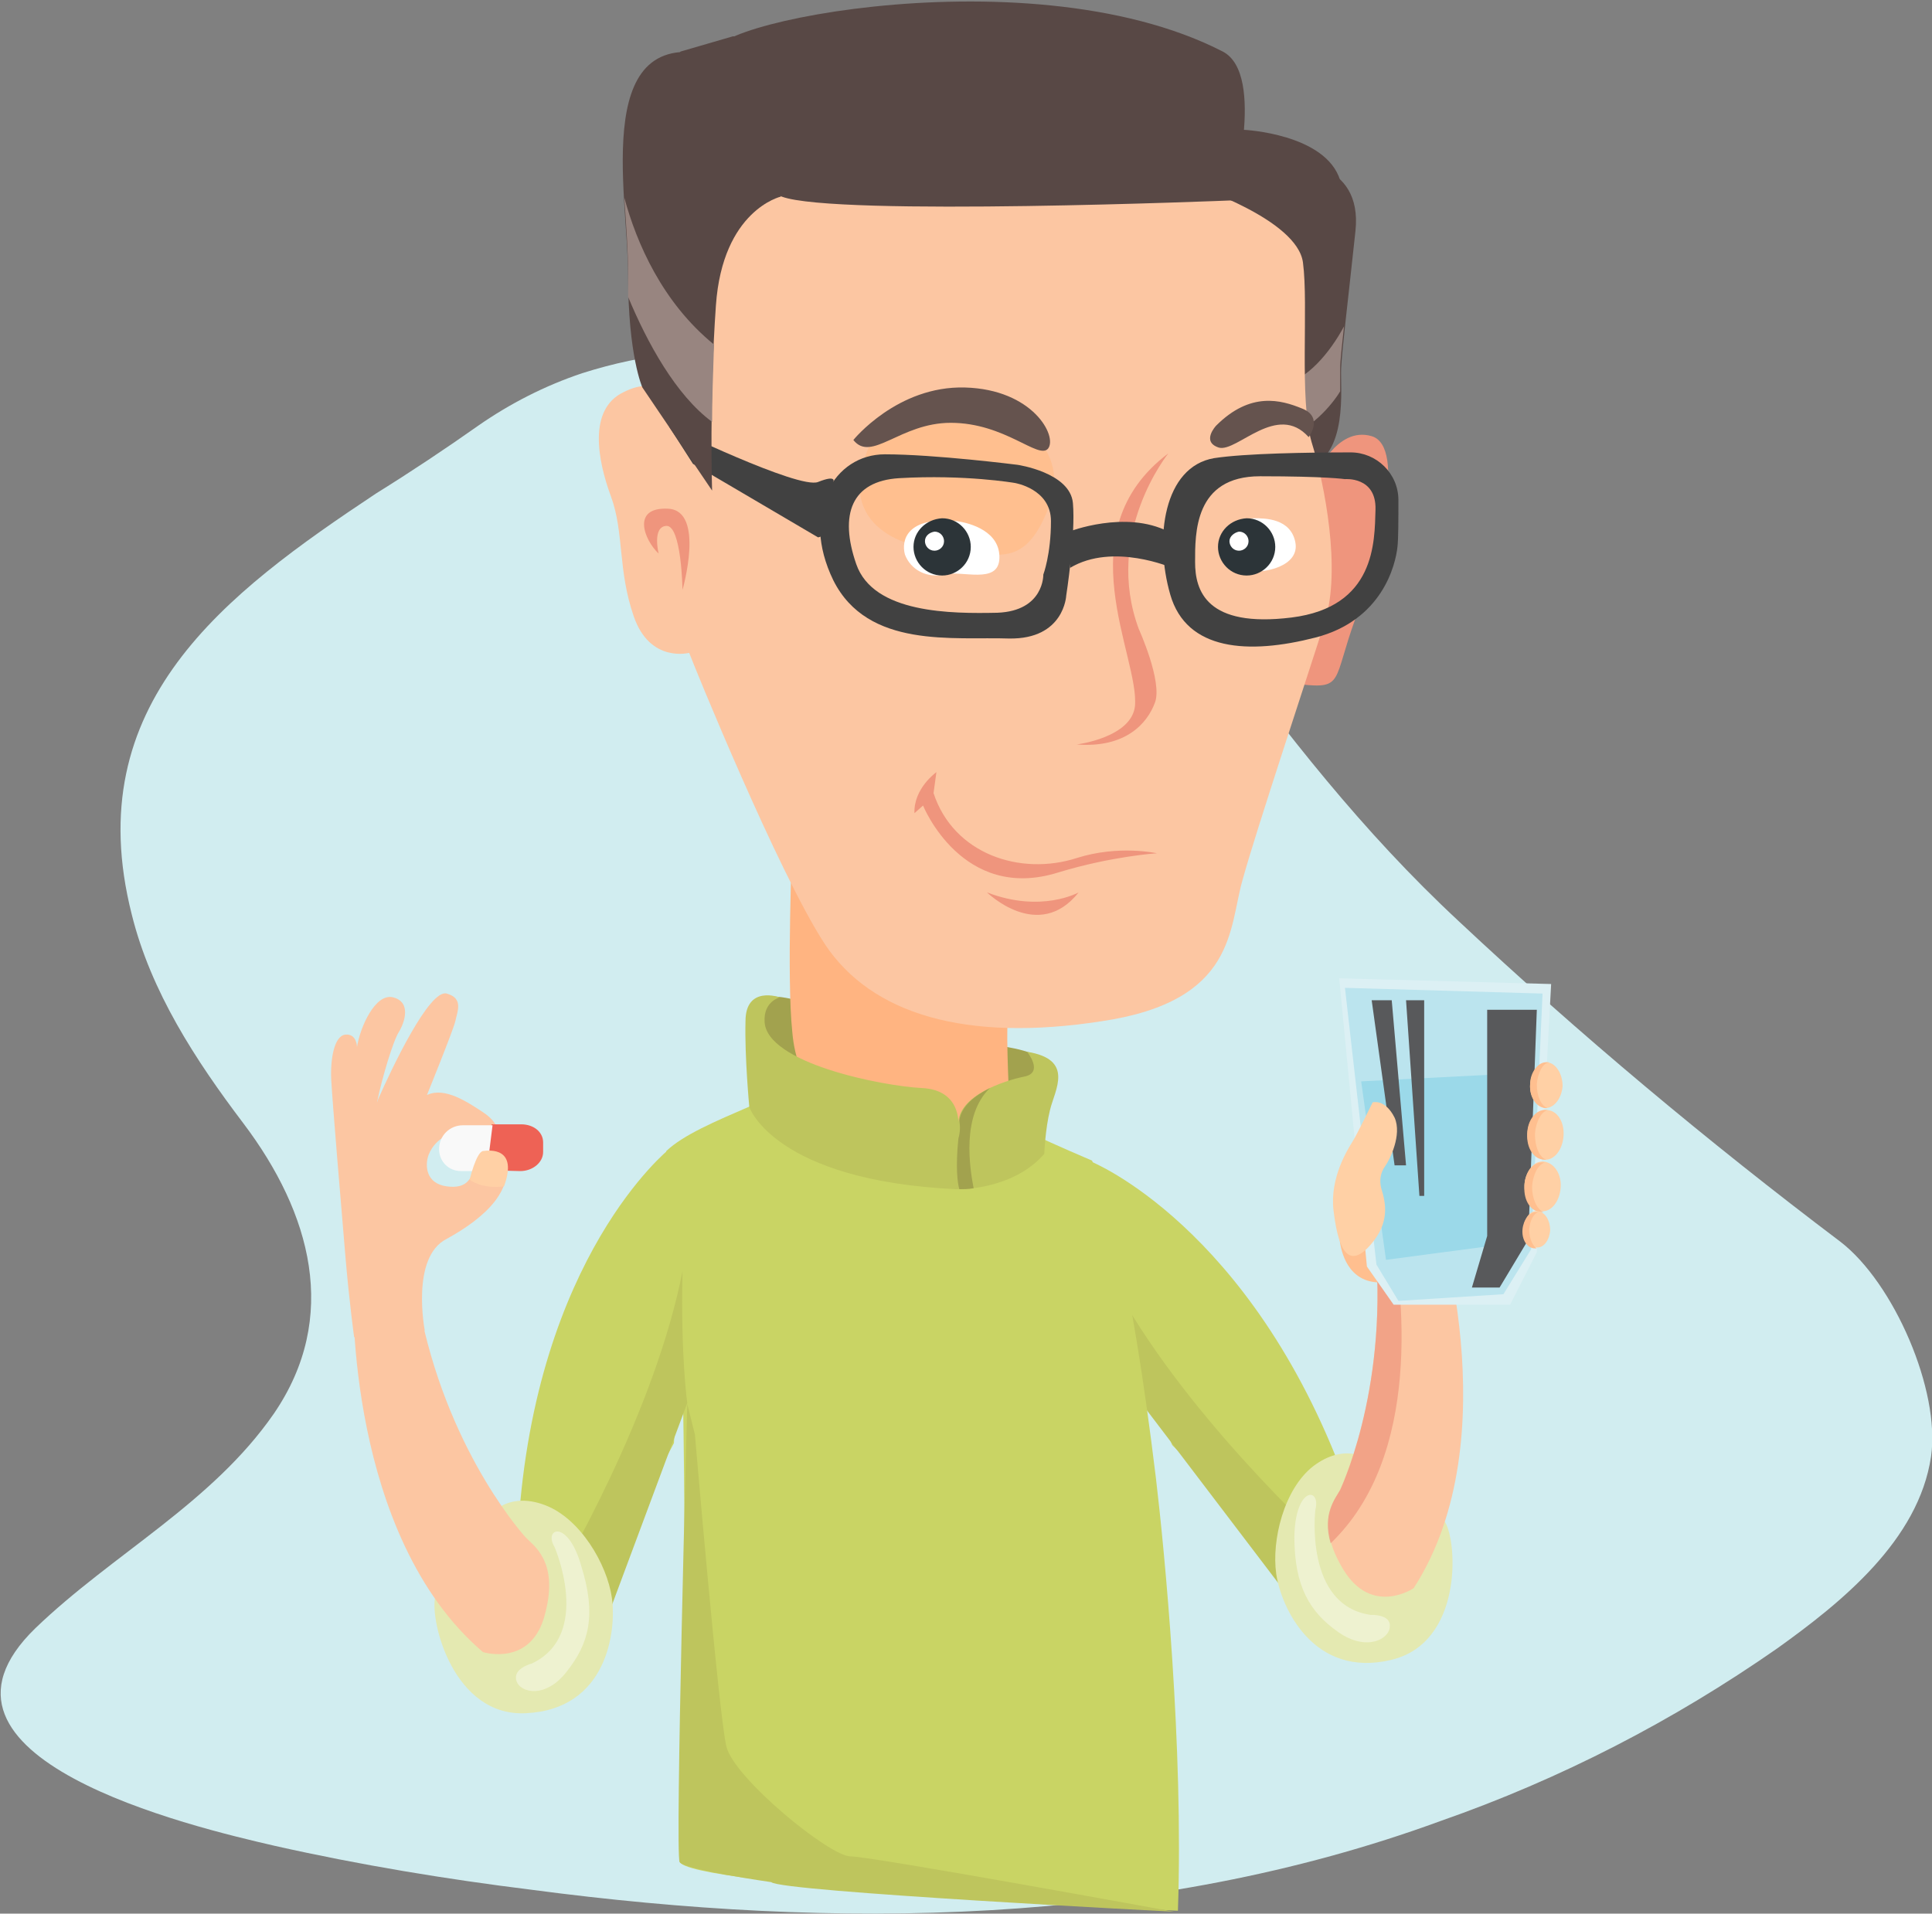 <?xml version="1.0" encoding="utf-8"?>
<!-- Generator: Adobe Illustrator 22.1.0, SVG Export Plug-In . SVG Version: 6.00 Build 0)  -->
<svg version="1.1" id="heavy_weight" xmlns="http://www.w3.org/2000/svg" xmlns:xlink="http://www.w3.org/1999/xlink" x="0px"
	 y="0px" viewBox="0 0 202.4 200.5" style="enable-background:new 0 0 202.4 200.5;" xml:space="preserve">
<rect x="0" y="0" width="202.4" height="200.5" fill="#808080" stroke="none"/>
<style type="text/css">
	.st0{fill:#D1EDF0;}
	.st1{fill:#FFBF8F;}
	.st2{fill:#C9D464;}
	.st3{fill:#BEC55D;}
	.st4{fill:#E4E9B1;}
	.st5{fill:#FCC6A2;}
	.st6{fill:#EEF2D0;}
	.st7{opacity:0.7;fill:#EF957D;}
	.st8{fill:#DCF0F4;}
	.st9{fill:#BBE4EE;}
	.st10{fill:#9BD9E9;}
	.st11{fill:#58595B;}
	.st12{fill:#FFD0A5;}
	.st13{fill:#A2A24E;}
	.st14{fill:#584845;}
	.st15{fill:#988580;}
	.st16{fill:#FFB481;}
	.st17{fill:#EF957D;}
	.st18{fill:#65534E;}
	.st19{fill:#414141;}
	.st20{fill:#FFFFFF;}
	.st21{fill:#2C3438;}
	.st22{fill:none;}
	.st23{fill:#EE6255;}
	.st24{fill:#F9F9F9;}
</style>
<g>
	<g>
		<path id="background_1_" class="st0" d="M39.4,51.7C23.6,62.2,8.2,73.7,13.8,95.8c2,8.1,6.7,15.3,11.7,21.9
			c7.1,9.4,10.1,20.3,3.2,30.4c-6.5,9.4-16.9,14.7-25,22.5c-14,13.6,16.4,20.8,25.1,22.8c8.9,2,18,3.5,26.9,4.6
			c31.7,4.2,64.9,3.9,95.2-7.2c12.6-4.4,24.4-10.5,35.3-18.1c6.7-4.8,14.8-11.3,16.1-20.1c1-6.9-3.9-18.2-9.5-22.5
			c-13.9-10.5-27.3-21.7-40-33.6c-10.1-9.4-18-19.6-26.1-30.6c-15.1-20.3-39.6-35.1-65.7-26.8c-3.9,1.3-7.6,3.2-10.9,5.5
			C46.7,47,43.1,49.4,39.4,51.7z"/>
		<g>
			<g>
				<g>
					<path class="st1" d="M140.4,126.4c0,0-0.2,2.8,0,3.9c0.2,1.1,1,4.6,5.1,4c4.1-0.6,0.3-7.5-1.3-8.8
						C142.7,124.1,140.4,126.4,140.4,126.4z"/>
					<path class="st2" d="M114.3,121.7c0,0,16.7,6.7,26.6,33.4l0.9,15.6l-19-19.3C122.8,151.3,111,123.8,114.3,121.7z"/>
					<path class="st3" d="M141.4,164.1l-3.2,7.4l-18.1-23.8c0,0-0.7-4.8-3.5-13.4C123.7,147.6,137.3,160.4,141.4,164.1z"/>
					<path class="st4" d="M143.1,152.8c0,0-2.3-1.6-5.5,0.8c-3.1,2.4-4.4,7.8-3.9,11.3c0.5,3.5,3.9,11,12.1,9
						c7.4-1.8,6.9-12.2,5.6-14.4C150.1,157.2,143.1,152.8,143.1,152.8z"/>
					<path class="st5" d="M150.3,126.4c0,0,8,24.2-2.2,40c0,0-4.4,3-7.4-2c-3-5-0.8-7.3-0.3-8.3c0.5-1.1,5.5-12.4,3.4-28.1
						L150.3,126.4z"/>
					<path class="st6" d="M137.8,158.2c0,0-1.2,10,5.8,11c0,0,2.1-0.1,2,1.2c0,1.3-2.4,2.7-5.4,0.6c-3-2.1-4.6-4.8-4.6-10
						C135.7,155.7,138.4,155.8,137.8,158.2z"/>
					<path class="st7" d="M139.4,161.7c-0.9-3.1,0.5-4.7,1-5.6c0.5-1.1,5.5-12.4,3.4-28.1l1.8-0.4
						C147.1,135.6,149,152.5,139.4,161.7z"/>
					<g>
						<g>
							<polygon class="st8" points="140.3,102.5 143.2,132.7 146,136.7 158.2,136.7 161,131.2 162.5,103.1 							"/>
							<polygon class="st9" points="140.9,103.5 144.2,132.5 146.5,136.3 157.5,135.6 160.4,130.9 161.6,104.1 							"/>
							<polygon class="st10" points="142.6,113.3 145.2,132 159.5,130.1 160.1,112.4 							"/>
							<polygon class="st11" points="143.7,104.8 146.1,122.1 147.3,122.1 145.8,104.8 							"/>
							<polygon class="st11" points="147.3,104.8 148.7,125.3 149.2,125.3 149.2,104.8 							"/>
							<polygon class="st11" points="155.8,105.8 155.8,129.5 154.2,134.9 157.1,134.9 160.1,129.9 161,105.8 							"/>
						</g>
					</g>
					<g>
						<g>
							<path class="st12" d="M163.7,113.8c-0.1,1.3-0.9,2.3-1.8,2.3c-0.9-0.1-1.7-1.2-1.6-2.5c0.1-1.3,0.9-2.3,1.8-2.3
								C163,111.4,163.7,112.5,163.7,113.8z"/>
							<path class="st1" d="M161,113.6c0.1-1.2,0.6-2.2,1.3-2.3c-0.1,0-0.1,0-0.2,0c-0.9-0.1-1.8,1-1.8,2.3
								c-0.1,1.3,0.6,2.4,1.6,2.5c0.1,0,0.2,0,0.2,0C161.4,115.8,161,114.8,161,113.6z"/>
						</g>
						<g>
							<path class="st12" d="M163.8,119c-0.1,1.5-1,2.6-2,2.5c-1.1-0.1-1.8-1.3-1.8-2.7c0.1-1.5,1-2.6,2-2.5
								C163.1,116.3,163.9,117.5,163.8,119z"/>
							<path class="st1" d="M160.8,118.8c0.1-1.3,0.7-2.4,1.4-2.5c-0.1,0-0.2,0-0.2,0c-1.1-0.1-2,1.1-2,2.5
								c-0.1,1.5,0.7,2.7,1.8,2.7c0.1,0,0.2,0,0.2,0C161.3,121.3,160.8,120.2,160.8,118.8z"/>
						</g>
						<g>
							<path class="st12" d="M163.5,124.4c-0.1,1.5-1,2.6-2,2.5c-1.1-0.1-1.8-1.3-1.8-2.7c0.1-1.5,1-2.6,2-2.5
								C162.8,121.8,163.6,123,163.5,124.4z"/>
							<path class="st1" d="M160.5,124.3c0.1-1.3,0.7-2.4,1.4-2.5c-0.1,0-0.2,0-0.2,0c-1.1-0.1-2,1.1-2,2.5
								c-0.1,1.5,0.7,2.7,1.8,2.7c0.1,0,0.2,0,0.2,0C161,126.7,160.5,125.6,160.5,124.3z"/>
						</g>
						<g>
							<path class="st12" d="M162.4,128.9c-0.1,1.1-0.7,1.9-1.5,1.8c-0.8,0-1.3-0.9-1.3-2c0.1-1.1,0.7-1.9,1.5-1.8
								C161.9,127,162.4,127.9,162.4,128.9z"/>
							<path class="st1" d="M160.2,128.8c0.1-1,0.5-1.7,1-1.8c-0.1,0-0.1,0-0.2,0c-0.8,0-1.4,0.8-1.5,1.8c-0.1,1.1,0.5,2,1.3,2
								c0.1,0,0.1,0,0.2,0C160.6,130.6,160.2,129.8,160.2,128.8z"/>
						</g>
					</g>
					<path class="st12" d="M143.8,115.5c0,0-1.6,3.3-2.1,4.1c-0.5,0.8-2.4,3.8-2,7.2c0.4,3.4,1.3,6.6,3.9,3.6c2-2.3,1.6-4.3,1.1-5.9
						c-0.2-0.8-0.1-1.6,0.4-2.3c0.5-0.7,1.8-3.3,1-5.1C145.1,115.1,143.8,115.5,143.8,115.5z"/>
					<path class="st13" d="M101.2,109.3c0,0,8.7,0.1,8.9,3c0.1,2.9-5.4,7.4-13.3,7.3s-17.9-5.1-18.5-11.5c-0.6-6.3,5.9-2.8,9.9-2
						C92.1,107,101.2,109.3,101.2,109.3z"/>
					<g>
						<g>
							<path class="st14" d="M135.1,16.9c0,0,7.7-0.2,6.9,7.3c-0.8,7.5-1.4,12.3-1.5,14.4c-0.1,2,0.8,9.1-3.6,10.5
								c-4.4,1.4,1.3-26.9-13.3-28.6C108.9,18.9,135.1,16.9,135.1,16.9z"/>
							<g>
								<path class="st15" d="M140.8,34.2c-0.2,2-0.4,3.5-0.4,4.4c0,0.5,0,1.4,0,2.4c-0.9,1.5-3.2,4.1-5.5,4.6
									c-0.2-1.5-0.3-3.3-0.5-5.3C136.9,39.8,139.3,37,140.8,34.2z"/>
							</g>
						</g>
						<path class="st16" d="M105.7,106.1c-0.4,0.3,0,8.5,0,8.5s-0.4,3.8-9.8,3.1c-9.4-0.6-12.4-3.8-12.9-9.6c-0.6-5.7,0-19.8,0-19.8
							L105.7,106.1z"/>
						<path class="st17" d="M137.8,49.9c0,0,2.2-5.3,5.9-4.2c3.7,1.1,0.7,12.6-1.7,19.1c-2.4,6.6-1.2,7.4-5.8,6.9
							C131.6,71.2,137.8,49.9,137.8,49.9z"/>
						<g>
							<path class="st5" d="M125.2,19.5c0,0,10.7,3.5,11.3,8c0.6,4.5-0.4,14.3,0.9,18.8c1.4,4.5,3.1,13.4,1.4,18.8
								c-1.7,5.4-7.2,21.9-8.6,27c-1.5,5.1-0.6,12.8-14.8,14.9c-14.2,2.2-24.1-0.7-29-8.1c-4.9-7.5-13.8-29.4-14.2-30.5
								c0,0-4.1,1.1-5.8-3.8c-1.7-4.9-1-8.8-2.4-12.6c-1.4-3.8-2.4-9.1,1.3-10.9c3.8-1.9,4.1,0.8,6,3.4c1.8,2.5-0.4-29.3,8.8-27.6
								C89.3,18.6,116.4,17,125.2,19.5z"/>
							<path class="st1" d="M105.7,43.9c0,0,6.8,2.7,4.1,9.4c-2.6,6.7-5.7,4.5-10.3,4.4c-4.6-0.1-12.1-2.5-8.5-10.8
								C91,46.9,96.5,39.1,105.7,43.9z"/>
							<path class="st17" d="M122.4,47.5c0,0-6.8,8.4-3.1,18.4c0,0,2.5,5.5,1.7,7.7c-0.8,2.2-3.1,4.8-8.2,4.4c0,0,5.7-0.7,6.1-4
								C119.4,68.8,111.5,55.7,122.4,47.5z"/>
							<g>
								<path class="st17" d="M121.2,89.4c0,0-4-0.9-8.4,0.5c-5.9,1.9-12.9-0.4-15-6.8l0.3-2.2c0,0-2.4,1.7-2.3,4.3l0.9-0.8
									c0,0,4.1,10.2,14.2,7C116.5,89.7,121.2,89.4,121.2,89.4z"/>
								<path class="st17" d="M113,93.5c0,0-3.9,2.2-9.6,0C103.4,93.5,108.8,98.8,113,93.5z"/>
							</g>
							<path class="st17" d="M71.5,61.8c0,0,2.4-8.3-1.5-8.5c-3.9-0.2-2.5,3.3-1,4.7c0,0-0.7-2.8,0.8-2.9
								C71.4,55,71.5,61.8,71.5,61.8z"/>
						</g>
						<path class="st18" d="M137.1,45.8c0,0,1.6-2.1-0.7-3c-2.2-0.9-5.4-1.8-9,1.8c0,0-1.6,1.7,0.3,2.3
							C129.6,47.4,133.8,42.1,137.1,45.8z"/>
						<path class="st18" d="M89.4,46.1c0,0,4.6-5.7,11.7-5.5c7.1,0.2,9.7,5.1,8.7,6.4c-1,1.2-4.5-2.7-10.2-2.7
							C94.3,44.3,91.3,48.5,89.4,46.1z"/>
						<g>
							<path class="st19" d="M112,55.7c0,0,5.9-2.3,10.4,0l0.4,3.8c0,0-6.2-2.7-10.7,0V55.7z"/>
							<path class="st19" d="M122.6,62.3c1.7,5.9,8.2,6.3,15.2,4.5c7-1.8,8.4-7.6,8.6-9.5c0.1-0.8,0.1-2.9,0.1-4.9c0-2.8-2.3-5-5-5
								c-4.5,0-11,0.1-14.3,0.6C121.9,48.9,120.9,56.4,122.6,62.3z M125.2,58.9c0-3-0.1-9,6.8-9c6.9,0,8.9,0.3,8.9,0.3
								s3.3-0.3,3.2,3.2c-0.1,3.4,0,10.2-8.8,11.3C126.4,65.8,125.2,61.9,125.2,58.9z"/>
							<path class="st19" d="M70.1,44.7l2.5,3.9l13.1,7.7c0,0,1.2-0.1,1.4-2c0.2-1.9,0.2-3.8,0.2-3.8s0.4-0.8-1.6,0
								C83.7,51.3,70.1,44.7,70.1,44.7z"/>
							<path class="st19" d="M87.3,60.8c3.6,7.2,12.6,5.9,18.4,6.1c5.8,0.1,6-4.5,6-4.5s1-6.4,0.7-9.7c-0.3-3.2-5.8-4-5.8-4
								s-8.7-1.1-13.9-1.1C87.4,47.6,83.8,53.6,87.3,60.8z M94.2,50.1c6.9-0.4,12.1,0.5,12.1,0.5s3.8,0.6,3.8,4
								c0,3.5-0.8,5.6-0.8,5.6s0.1,3.8-4.8,4c-4.8,0.1-13,0.1-14.8-5.1C87.9,53.9,89.2,50.4,94.2,50.1z"/>
						</g>
						<g>
							<path class="st20" d="M100.2,54.6c1.5,0.2,4.6,1.1,4.5,3.9c-0.1,2.8-4,1.2-5.8,1.7c-1.8,0.4-3.5-0.5-4.1-2.1
								C94.4,56.6,95,54.1,100.2,54.6z"/>
							<g>
								<path class="st21" d="M95.7,57.3c0,1.6,1.3,3,3,3c1.6,0,3-1.3,3-3c0-1.6-1.3-3-3-3C97,54.4,95.7,55.7,95.7,57.3z"/>
								<path class="st20" d="M96.9,56.7c0,0.5,0.4,1,1,1c0.5,0,1-0.4,1-1c0-0.5-0.4-1-1-1C97.3,55.8,96.9,56.2,96.9,56.7z"/>
							</g>
						</g>
						<g>
							<path class="st20" d="M131.4,54.3c1.1,0,3.8,0,4.3,2.5c0.5,2.5-3.2,3.4-5.5,3c-2.2-0.4-2.2-2-2.4-2.8
								C127.6,56.1,129.5,54.3,131.4,54.3z"/>
							<g>
								<path class="st21" d="M127.6,57.3c0,1.6,1.3,3,3,3c1.6,0,3-1.3,3-3c0-1.6-1.3-3-3-3C128.9,54.4,127.6,55.7,127.6,57.3z"/>
								<path class="st20" d="M128.8,56.7c0,0.5,0.4,1,1,1c0.5,0,1-0.4,1-1c0-0.5-0.4-1-1-1C129.3,55.8,128.8,56.2,128.8,56.7z"/>
							</g>
						</g>
						<g>
							<path class="st14" d="M75.7,6.1l6.1,14.5c0,0-6.1,1.4-6.8,11.4c-0.7,9.9-0.4,19.4-0.4,19.4l-7.3-10.8c0,0-1.5-3.3-1.5-11.8
								C65.8,20.2,61.7,1.7,75.7,6.1z"/>
							<path class="st15" d="M65.8,31.1c0-0.8,0-1.6,0-2.5c0-2.2-0.2-5-0.4-7.9c1.3,4.8,4,11,9.4,15.4c-0.1,3-0.2,5.8-0.2,8.1
								C70.8,41.4,67.8,35.9,65.8,31.1z"/>
						</g>
						<path class="st22" d="M140.5,41.1c-0.9,1.5-3,4.2-5.5,4.6c0,0,0,0,0,0C137.3,45.2,139.6,42.6,140.5,41.1z"/>
					</g>
					<g>
						<path class="st2" d="M78.6,115.9l29.7,3c0,0,2.8,1.3,6.1,2.7c1.4,2.9,4,11,6.7,33.3c0.9,7.6,2.9,28.1,2.3,45.3
							c0,0-52.2-2.6-52.2-5.2c0.1-3.9,0.3-10.8,0.4-19.5c0.3-13.8-0.1-31.6-0.1-31.6s0,0.1-0.1,0.2c-0.1-3.2-0.5-8.6-1.6-23.5
							C71.6,118.9,74.9,117.5,78.6,115.9z"/>
						<path class="st3" d="M107.6,110.2c0,0,1.8,2.2-0.3,2.6c-2,0.4-7,2-6.9,5c0,0,0.3-3.6-3.8-3.8c-4.1-0.2-16.4-2.6-16.5-7
							c-0.1-2.1,1.6-2.5,1.6-2.5s-3.6-1.3-3.6,2.5c-0.1,3.7,0.4,9,0.4,9s2.6,7.7,21.7,8.6c0,0,5.8,0.2,9.2-3.7c0,0,0.1-2.6,0.6-4.6
							C110.5,114.2,112.6,111,107.6,110.2z"/>
						<path class="st13" d="M100.5,117.4c0.2-1.5,1.6-2.6,3.2-3.4c-3,2.9-2.1,8.4-1.7,10.5c-0.6,0.1-1.2,0.1-1.5,0.1
							c-0.2-0.7-0.4-2.3-0.1-5.3C100.6,118.6,100.6,118,100.5,117.4z"/>
					</g>
					<g>
						<path class="st2" d="M70.1,120.4c0,0-14,11.2-15.8,39.6l3.7,15.1l12.6-23.9C70.5,151.2,73.9,121.5,70.1,120.4z"/>
						<path class="st3" d="M56.4,168.8l5.2,6.1L72,147c0,0-0.7-4.8-0.5-13.8C68.6,147.9,59.3,164.1,56.4,168.8z"/>
						<path class="st4" d="M51.6,158.5c0,0,1.8-2.2,5.5-0.8c3.7,1.4,6.5,6.2,7,9.7c0.5,3.5-0.5,11.7-9,12.1
							c-7.6,0.4-10.1-9.7-9.5-12.2C46.1,164.8,51.6,158.5,51.6,158.5z"/>
						<path class="st5" d="M37,135.4c0,0-0.7,25.5,13.6,37.7c0,0,5.1,1.6,6.5-4c1.5-5.6-1.3-7.2-2.1-8.1
							c-0.8-0.9-8.9-10.3-11.4-25.9L37,135.4z"/>
						<path class="st6" d="M58.1,162.1c0,0,4,9.2-2.4,12.2c0,0-2,0.5-1.6,1.8c0.4,1.3,3.1,1.9,5.3-1c2.3-2.9,3.1-5.9,1.5-11
							C59.5,159.1,56.9,160.1,58.1,162.1z"/>
						<path class="st5" d="M52.7,120.7c0,0-0.1-0.5-0.9-0.6c-0.8-0.1-1.6,0.7-2,2s-0.8,2.5-3,2.2c-2.2-0.3-2.3-2.2-1.9-3.3
							c0.8-2,2.7-2.3,2.7-2.3s2.7,2,4.5,0.4c0,0,0.5-1.2-1.4-2.5c-1.8-1.2-4.1-2.7-5.9-1.9c0,0-0.1,0-0.1,0.1c0,0,2.8-6.9,3-7.8
							c0.2-1,0.9-2.4-0.9-2.9c-1.8-0.5-5.7,7.7-7.2,11.1c0,0.1-0.1,0.3-0.1,0.3c0.5-2.5,1.7-6.5,2.3-7.4c0.6-1,1.3-3.1-0.6-3.6
							c-1.9-0.5-3.5,3.2-3.8,5.2c0,0,0-1.4-1.2-1.3c-1.2,0.1-1.6,2.6-1.5,4.7c0.1,2.1,1.1,14,1.5,18.7c0.4,4.7,0.9,8.3,0.9,8.3
							l7.4-0.7c0,0-1.5-7.7,2.3-9.6C50.8,127.6,54.3,124.5,52.7,120.7z"/>
						<g>
							<path class="st23" d="M54.5,122.7c1.3,0,2.4-0.9,2.4-2l0-1c0-1.1-1-1.9-2.3-1.9l-3.1,0l-0.8,4.8L54.5,122.7z"/>
							<path class="st24" d="M48.3,122.7l2.7,0l0.6-4.8l-3.1,0c-1.4,0-2.5,1.1-2.5,2.5C46,121.7,47,122.7,48.3,122.7z"/>
						</g>
						<path class="st12" d="M49.2,123.6c0,0,0.7-2.9,1.4-3c0.7-0.1,3.7-0.4,2.2,3.7C50.4,124.6,49.2,123.6,49.2,123.6z"/>
					</g>
				</g>
			</g>
			<path class="st14" d="M75.7,6.1c-6.6-2.7,31.4-11.5,52.4-0.7C132.7,7.8,129,21,129,21s-41.5,1.7-47.1-0.4
				C76.2,18.5,75.7,6.1,75.7,6.1z"/>
			<path class="st14" d="M130.3,13.6c0,0,8.6,0.4,10.1,5.3S129,21,129,21l-8-8.1L130.3,13.6z"/>
			<path class="st14" d="M71.3,5.4l5.5-1.6c0,0,5.4,1.5,5.8,3.5c0.4,2-0.8,13.2-0.8,13.2S64.7,13.6,71.3,5.4z"/>
		</g>
	</g>
	<path class="st3" d="M72.8,150.3c0,0,2.5,29.4,3.3,32.7s10.8,11.5,13,11.5s33.9,5.8,33.9,5.8s-41.2-2.1-42.2-3.1
		c0,0-9.1-1.3-9.6-2.1s0.8-48,0.8-48L72.8,150.3z"/>
</g>
</svg>
